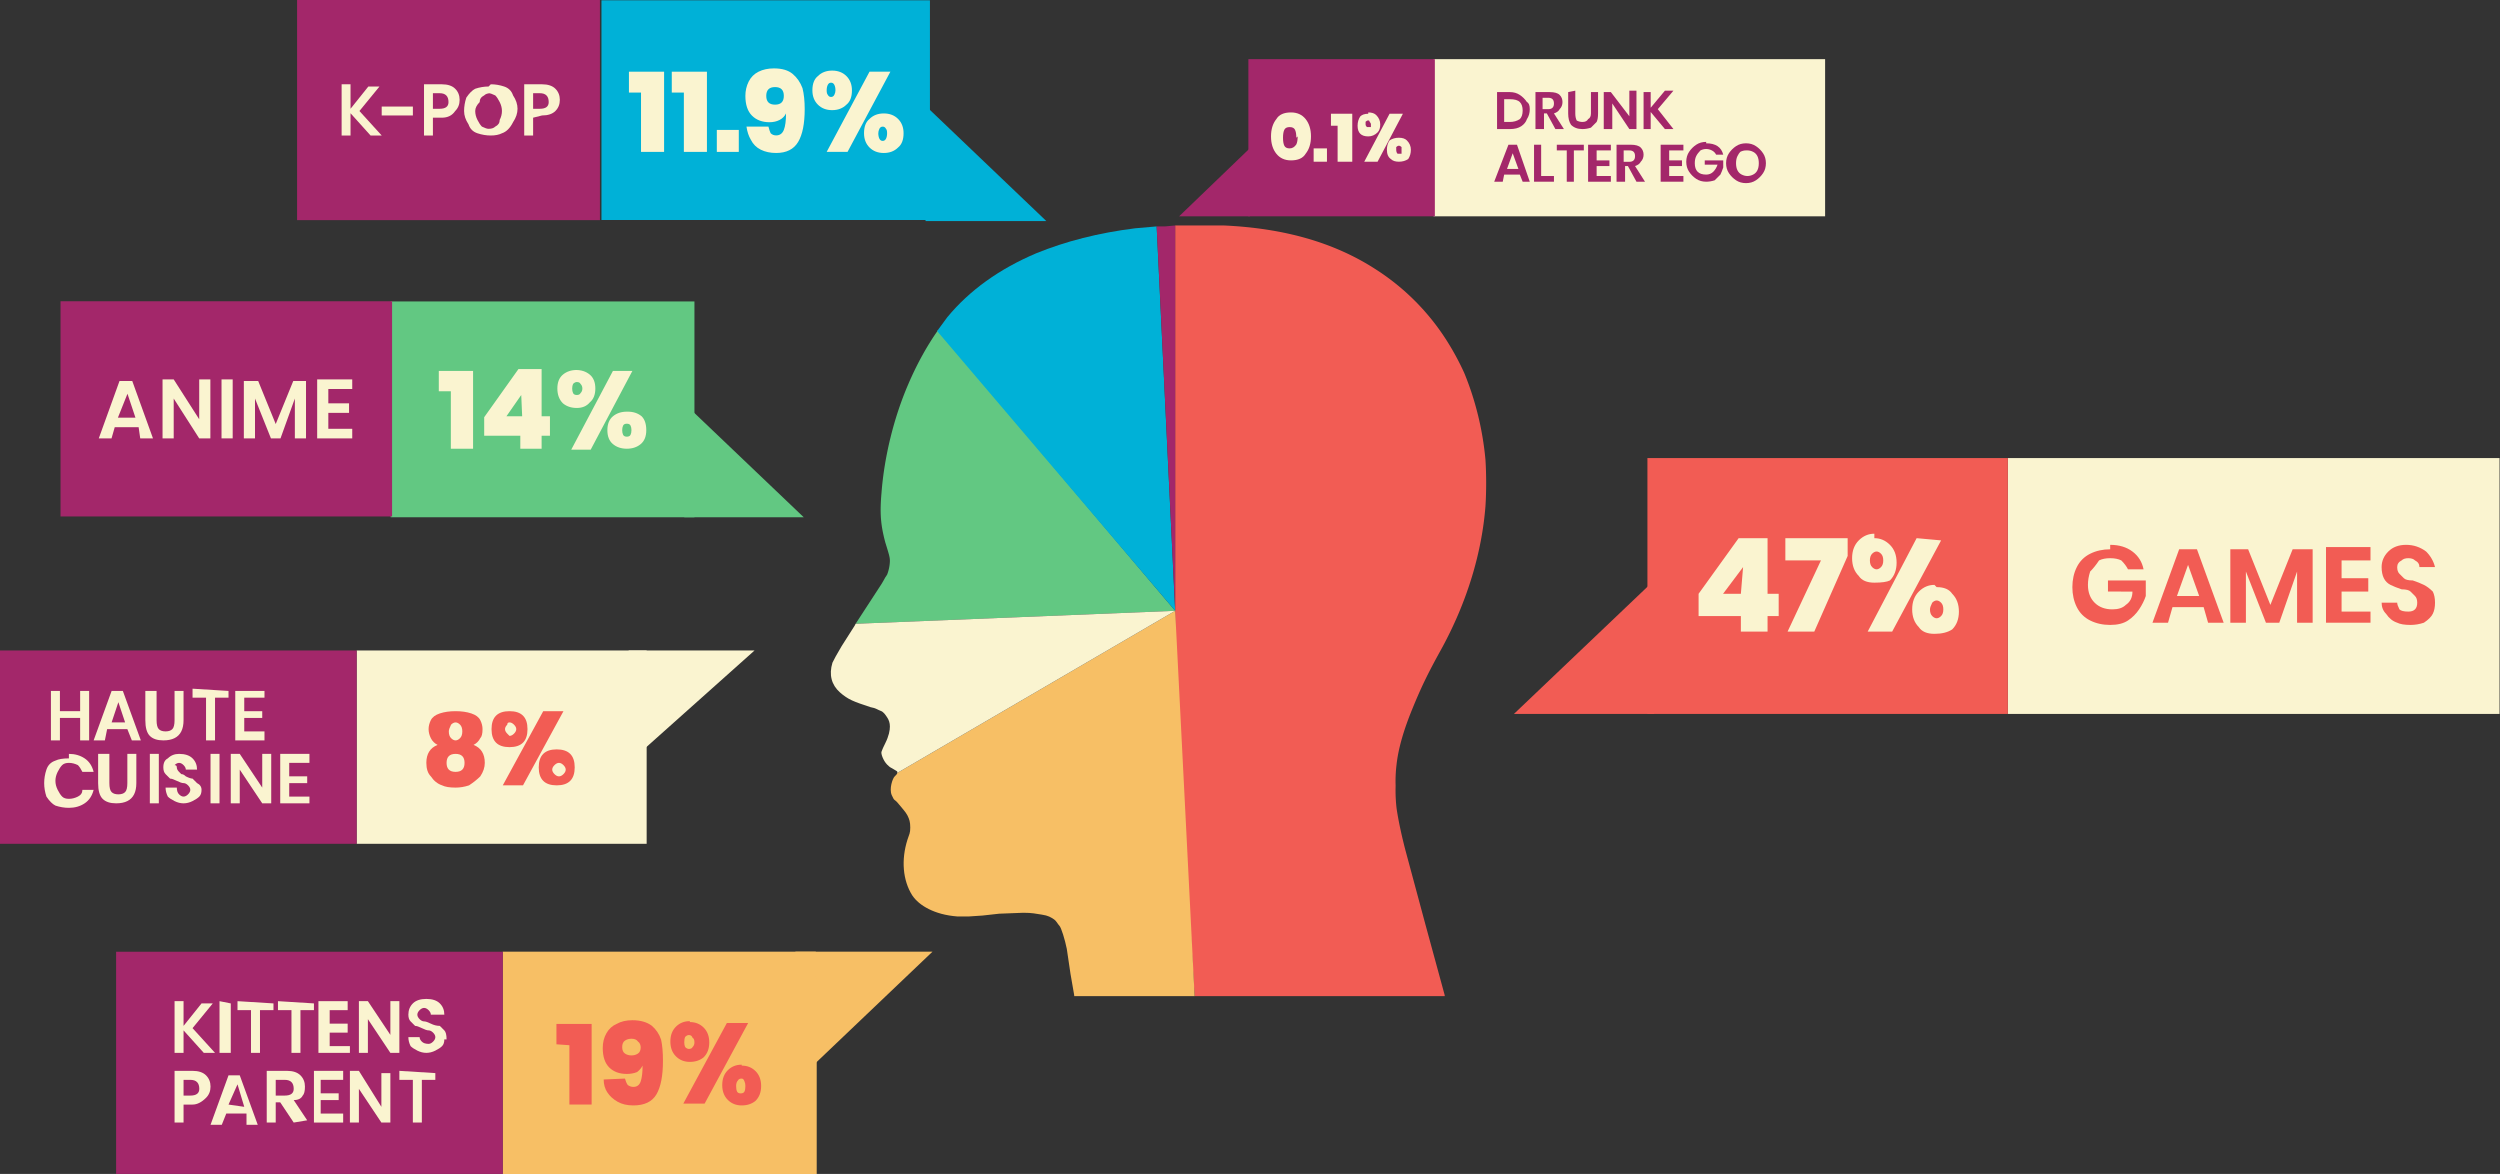 <svg xmlns="http://www.w3.org/2000/svg" xmlns:xlink="http://www.w3.org/1999/xlink" width="1282.709" height="602.334" viewBox="0 0 339.383 159.367"><rect x="0" y="0" width="339.383" height="159.367" fill="#333333" stroke="none"/><style><![CDATA[.C{fill:#faf4d0}.D{fill:#a3276a}.E{fill:#f25c54}]]></style><g transform="matrix(125.742 0 0 -125.742 86.603 145.413)"><path d="M.633.913L.58.913V.419L.601.081.672.081H.871l-0.0.001-.021.077-.021.078C.825.252.821.27.819.284a.168.168 0 0 0-.001.024.149.149 0 0 0 .001.023C.821.349.827.369.836.391S.852.428.867.455c.028.051.044.104.048.155C.916.626.916.644.915.66.912.693.904.725.892.754a.285.285 0 0 1-.019.035.251.251 0 0 1-.077.077C.751.895.697.91.633.913z" class="E"/><path d="M.324.8C.312.783.301.763.292.742.276.705.266.663.263.625.261.602.262.59.267.571.271.558.272.555.272.551S.271.541.269.536L.267.533A.176.176 0 0 0 .263.526L.235.483.58.497z" fill="#62c882"/><path d="M.58.497L.28.322C.28.321.279.32.277.318S.271.305.274.298.277.294.281.289.289.28.291.276.294.269.294.263.293.256.291.25C.284.228.286.206.296.19.3.184.306.179.314.175S.332.168.345.167C.346.167.351.167.357.167l.015.001.018.002.026.001C.426.171.429.17.436.169S.446.166.449.164.453.159.455.157.461.142.463.132l.004-.027.004-.023L.471.081h.13z" fill="#f7bf65"/><path d="M.56.912L.537.91C.497.905.462.896.43.883.39.866.358.843.334.814L.323.799.58.497z" fill="#00b1d7"/><path d="M.58.913L.569.912.56.912.58.497v.416z" class="D"/><g transform="matrix(2.402 0 0 2.402 -1.365 -.897)"><path d="M1.184.649h.221v-.115H1.184z" class="C"/><g class="E"><path d="M1.022.649h.162v-.115H1.022v.057z"/><path d="M.962.534l.063.06V.534z"/></g><g class="C"><path d="M1.045.578V.588L1.063.613h.013V.588h.005V.578h-.005V.571h-.012v.007zM1.065.6L1.056.588h.008z"/><path d="M1.112.605L1.097.571h-.012l.015.032h-.016v.01h.028z"/><path d="M1.124.613q.004 0 .007-.003.003-.003.003-.008 0-.005-.003-.008Q1.129.593 1.124.593q-.005 0-.007.003-.003.003-.003.008 0 .005.003.008.003.003.007.003zm.03-.001L1.132.571h-.011l.022.042zM1.122.603q0-.002.001-.003.001-.001.002-.001.001 0 .002.001.001.001.001.003 0 .002-.001.003-.001.001-.002.001-.001 0-.002-.001-.001-.001-.001-.003zm.03-.012q.005 0 .007-.003.003-.003.003-.008 0-.005-.003-.008Q1.156.57 1.151.57q-.005 0-.007.003-.003.003-.003.008 0 .005.003.008.003.003.007.003zM1.149.581q0-.002.001-.003.001-.001.002-.001.001 0 .002.001.001.001.001.003 0 .002-.001.003-.001.001-.002.001-.001 0-.002-.001Q1.149.582 1.149.581z"/></g><g class="E"><path d="M1.23.61q.006 0 .01-.003.004-.003.005-.008h-.007q-.001.002-.003.004-.002.001-.005.001-.003 0-.005-.001Q1.223.6 1.221.598 1.22.595 1.22.592q0-.005.003-.008.003-.003.008-.003.004 0 .006.002.003.002.003.006H1.229v.005h.017V.587Q1.245.584 1.243.581 1.241.578 1.238.576q-.003-.002-.008-.002-.005 0-.009.002-.004.002-.006.006-.002.004-.002.009 0 .005.002.009.002.004.006.006.004.002.009.002z"/><path d="M1.272.582h-.014l-.002-.007h-.007l.012.033h.008l.012-.033H1.274zm-.002.005l-.005.014L1.26.587z"/><path d="M1.321.608V.575h-.007v.023L1.306.575H1.3l-.009.023V.575h-.007v.033h.008l.01-.025.01.025z"/><path d="M1.334.603V.595h.012V.589H1.334v-.009h.013v-.005h-.02v.034h.02V.603z"/><path d="M1.376.584q0-.003-.001-.005-.001-.002-.004-.004-.003-.001-.006-.001-.004 0-.006.001-.003.001-.005.004-.002.002-.002.005h.007Q1.359.583 1.36.581q.001-.001.004-.001.002 0 .003.001.001.001.001.003 0 .002-.001.003-.001.001-.002.002-.001.001-.004.001Q1.358.591 1.356.592q-.002.001-.003.003-.001.002-.001.005 0 .004.003.007.003.003.008.003.005 0 .009-.003.003-.003.004-.007h-.007q-0.0.002-.002.003-.001.001-.003.001-.002 0-.003-.001Q1.359.602 1.359.6q0-.002.001-.003.001-.001.002-.002.001-.001.004-.001.003-.001.005-.002.002-.001.004-.003.001-.002.001-.005z"/></g></g><g fill="#f7bf65"><path d="M.318.129l-.148-.141V.129z"/><path d="M.192.129H-.146v-.24h.339v.12z"/></g><g class="E"><path d="M-.088.029V.051h.038v-.087H-.074v.064zm.074-.037q.001-.004.003-.007Q-.008-.017-.005-.017q.006 0 .008.006.002.006.002.017Q.003.002-.001-.001-.006-.003-.012-.003q-.012 0-.019.007-.007.007-.007.021 0 .009.004.016.004.007.011.01.007.004.017.004.013 0 .021-.006.007-.006.01-.015Q.027.025.027.011q0-.024-.007-.036Q.013-.037-.005-.037q-.01 0-.017.004-.007.004-.011.01-.004.006-.004.014zm.017.033q0 .005-.003.007-.002.003-.007.003-.004 0-.007-.002-.003-.002-.003-.007 0-.005.003-.007.003-.002.007-.002.004 0 .007.002.003.002.003.007z"/><path d="M.056.053Q.065.053.071.047q.006-.006.006-.016 0-.01-.006-.016Q.065.01.056.01q-.009 0-.015.006-.006.006-.006.016 0 .01.006.016.006.006.015.006zM.119.052l-.047-.087H.049l.047.087zM.05.031q0-.003.001-.005Q.053.024.055.024q.003 0 .004.002.002.002.002.005 0 .004-.002.005Q.058.039.055.039.053.039.051.037.05.035.05.031zM.112.006q.009 0 .015-.006.006-.006.006-.016 0-.01-.006-.016Q.121-.037.112-.037q-.009 0-.015.006-.006.006-.006.016 0 .01.006.016.006.006.015.006zM.106-.016q0-.004.001-.006.001-.002.004-.002.003 0 .004.002.001.002.001.006 0 .003-.001.005Q.114-.008.112-.008q-.003 0-.004-.002Q.106-.012.106-.016z"/></g><g transform="matrix(2.427 0 0 2.427 -3.352 -.371)"><path d="M1.149.206h.172v-.099h-.172z" class="D"/><g class="C"><path d="M1.183.172L1.193.161h-.005L1.179.171V.161h-.004v.023h.004V.173L1.187.183h.005z"/><path d="M1.2.183V.161H1.195v.023z"/><use xlink:href="#A"/><use x=".018" xlink:href="#A"/><path d="M1.244.18V.174h.008V.17H1.244V.164h.009V.161H1.239v.023h.013V.18z"/><path d="M1.275.161h-.004l-.01.015V.161h-.004v.023h.004l.01-.015v.015h.004z"/><path d="M1.295.167q0-.002-.001-.003-.001-.001-.003-.002-.002-.001-.004-.001-.002 0-.004.001-.002.001-.003.002-.001.002-.001.004h.005q0-.001.001-.002.001-.001.003-.001.001 0 .002.001.001.001.001.002 0 .001-.001.002-.001.001-.002.001-.001 0-.003.001-.002.001-.003.001-.001.001-.002.002-.001.001-.001.003 0 .003.002.005.002.002.006.002.004 0 .006-.002.002-.002.002-.005H1.289q-0.0.001-.001.002-.001.001-.002.001-.001 0-.002-.001Q1.283.179 1.283.178q0-.001.001-.002.001-.001.002-.001.001-0.0.003-.001.002-.001.004-.001.001-.001.002-.002.001-.001.001-.004zM1.179.138V.13h-.004v.023h.008q.004 0 .006-.002.002-.002.002-.005 0-.003-.002-.005Q1.186.138 1.183.138zm.003.004q.004 0 .004.003 0 .002-.001.003-.001.001-.003.001h-.003V.142z"/><path d="M1.207.134h-.009l-.002-.005h-.005l.008.022h.005l.008-.022h-.005zm-.001.003L1.203.147 1.199.138z"/><path d="M1.228.13L1.222.139H1.22V.13h-.004v.023h.009q.004 0 .006-.002.002-.002.002-.005 0-.003-.001-.004-.001-.002-.004-.002l.006-.009zM1.22.142h.004q.004 0 .004.003 0 .002-.001.003-.001.001-.003.001h-.004z"/><path d="M1.24.149V.143h.008V.14h-.008V.134H1.25V.13h-.013v.023H1.25V.149z"/><path d="M1.271.13h-.004l-.01.015V.13h-.004v.023h.004L1.267.137v.015h.004z"/><use y="-.031" x=".072" xlink:href="#A"/><path d="M1.433.34l-.056-.05v.05z"/><path d="M1.385.34h-.129V.254L1.385.254v.043z"/></g><path d="M1.097.34h.159V.254h-.159z" class="D"/><g class="C"><path d="M1.137.322v-.022h-.004V.31h-.009V.3h-.004v.022h.004v-.009h.009v.009z"/><path d="M1.154.305h-.009L1.144.3H1.139l.008.022h.005l.008-.022H1.156zm-.001.003l-.003.009L1.147.308z"/><path d="M1.167.322v-.013q0-.003.001-.004.001-.001.003-.001.002 0 .003.001.001.001.001.004v.013h.004v-.013q0-.003-.001-.005-.001-.002-.003-.003-.002-.001-.005-.001-.004 0-.006.002-.002.002-.002.007v.013z"/><path d="M1.199.322V.319h-.006V.3h-.004v.019h-.006v.004z"/><path d="M1.206.319V.313h.008v-.003H1.206V.304h.009V.3h-.013v.022H1.215V.319zM1.128.294q.004 0 .007-.002.003-.002.004-.006H1.134q-.001.002-.002.003-.002.001-.004.001-.002 0-.003-.001-.001-.001-.002-.003-.001-.002-.001-.004 0-.002.001-.004.001-.002.002-.003.001-.001.003-.001.002 0 .004.001.002.001.002.003h.005q-.001-.004-.004-.006-.003-.002-.007-.002-.003 0-.006.001-.002.001-.004.004-.001.003-.001.006 0 .003.001.006.001.003.004.004.002.001.006.001z"/><path d="M1.146.294v-.013q0-.003.001-.004.001-.001.003-.001.002 0 .003.001.001.001.001.004v.013h.004v-.013q0-.003-.001-.005-.001-.002-.003-.003-.002-.001-.005-.001-.004 0-.006.002-.002.002-.002.007v.013z"/><path d="M1.168.294V.272h-.004v.022z"/><path d="M1.187.278q0-.002-.001-.003-.001-.001-.003-.002-.002-.001-.004-.001-.002 0-.004.001-.002.001-.003.002-.001.002-.001.004h.005Q1.176.277 1.177.276q.001-.001.002-.001.001 0 .002.001.001.001.001.002 0 .001-.001.002-.001.001-.002.001-.001 0-.003.001-.002.001-.003.001-.001.001-.002.002-.001.001-.001.003 0 .003.002.004.002.002.005.002.004 0 .006-.002.002-.002.002-.005h-.005q-0.0.001-.001.002-.001.001-.002.001-.001 0-.002-.001Q1.176.289 1.176.288q0-.001.001-.002.001-.001.001-.001.001-0.0.002-.001.002-.001.003-.001.001-.001.002-.002Q1.187.28 1.187.278z"/><path d="M1.195.294V.272H1.191v.022z"/><path d="M1.218.272h-.004L1.204.287V.272h-.004v.022h.004l.01-.015v.015h.004z"/><path d="M1.226.29V.284h.008v-.003h-.008V.275h.009V.272H1.222v.022h.013V.29z"/></g><g class="E"><path d="M1.288.305q0 .002.001.004.001.002.004.003.003.001.007.001.004 0 .007-.001.003-.001.004-.003.001-.002.001-.004 0-.003-.001-.004-.001-.002-.003-.003Q1.313.296 1.313.29q0-.003-.002-.006-.002-.002-.005-.004-.003-.001-.006-.001-.004 0-.006.001-.003.001-.005.004-.002.002-.002.006 0 .006.005.008-.002.001-.003.003-.001.002-.001.004zM1.297.304q0-.002.001-.003.001-.001.002-.001.001 0 .002.001.001.001.001.003 0 .002-.001.003-.001.001-.002.001-.001 0-.002-.001Q1.297.305 1.297.304zM1.296.29q0-.002.001-.003.001-.001.003-.001.002 0 .003.001.001.001.001.003 0 .002-.001.003-.001.001-.003.001-.002 0-.003-.001-.001-.001-.001-.003z"/><path d="M1.324.313q.004 0 .006-.002.002-.002.002-.006 0-.004-.002-.006-.002-.002-.006-.002-.004 0-.006.002-.002.002-.002.006 0 .004.002.006.002.002.006.002zM1.348.313L1.33.28h-.009l.018.033zM1.322.305q0-.001.001-.002.001-.001.001-.001.001 0 .002.001.001.001.001.002 0 .001-.001.002-.001.001-.002.001-.001 0-.001-.001-.001-.001-.001-.002zm.023-.009q.004 0 .006-.002.002-.002.002-.006 0-.004-.002-.006-.002-.002-.006-.002-.004 0-.006.002-.002.002-.002.006 0 .004.002.006.002.002.006.002zM1.343.287q0-.001.001-.002.001-.001.002-.001.001 0 .002.001.001.001.001.002 0 .001-.001.002-.001.001-.002.001-.001 0-.002-.001-.001-.001-.001-.002z"/></g></g><g fill="#62c882"><path d="M.179.598l-.129.123V.598z"/><path d="M.061.831h-.328V.598h.328v.116z"/></g><path d="M-.215.734V.756h.037V.672H-.202v.062zm.049-.048V.706l.037.052h.025V.707h.009V.686h-.009V.672H-.127v.014zm.04.044L-.142.707h.017zm.059.027q.009 0 .015-.005.006-.005.006-.015 0-.01-.006-.015Q-.057.716-.066.716q-.009 0-.015.005Q-.087.727-.087.737q0 .01.006.015.006.005.015.005zm.061-.001l-.045-.085H-.072l.045.085zM-.071.737q0-.003.001-.005Q-.069.73-.066.73q.003 0 .004.002.002.002.002.005 0 .003-.002.005-.001.002-.004.002-.002 0-.004-.002-.001-.002-.001-.005zm.06-.025q.009 0 .015-.005Q.009.702.009.692q0-.01-.006-.015-.006-.005-.015-.005-.009 0-.015.005-.006.005-.006.015 0 .01.006.015.006.005.015.005zM-.017.692q0-.003.001-.005.001-.002.004-.002.003 0 .004.002.001.002.001.005 0 .003-.001.005-.001.002-.004.002-.003 0-.004-.002Q-.017.695-.017.692z" class="C"/><g transform="matrix(1.721 0 0 1.721 -2.353 .351)" class="D"><path d="M1.005.279h.208V.144h-.208z"/><g class="C"><path d="M1.054.2H1.039L1.037.193H1.029l.013.036h.008l.013-.036h-.008zM1.052.206L1.047.221 1.041.206z"/><path d="M1.099.193h-.007l-.016.025V.193h-.007v.037h.007l.016-.025v.025h.007z"/><path d="M1.113.23v-.037h-.007v.037z"/><path d="M1.159.229V.193h-.007V.218L1.143.193h-.006L1.127.218V.193h-.007v.036h.009l.011-.027.011.027z"/><path d="M1.173.224v-.009H1.186v-.006h-.013V.199h.015V.193h-.022v.037h.022v-.006z"/></g></g><g transform="matrix(1.186 0 0 1.186 -1.325 -.324)"><g fill="#00b1d7"><path d="M1.489 1.047l-.11.105v-.105z"/><path d="M1.383 1.248H1.084v-.2h.299v.1z"/></g><g class="C"><path d="M1.109 1.164v.019H1.141v-.073h-.021v.054z"/><path d="M1.148 1.164v.019h.032v-.073h-.021v.054z"/><path d="M1.209 1.13v-.02h-.02v.02z"/><path d="M1.236 1.133q.001-.004.002-.006.002-.002.005-.002.005 0 .007.005.002.005.002.015-.002-.004-.006-.006-.004-.002-.009-.002-.01 0-.016.006-.006.006-.006.018 0 .007.003.013.003.006.009.009.006.003.014.003.011 0 .017-.005.006-.005.009-.013.002-.008.002-.019 0-.02-.006-.03-.006-.01-.02-.01-.008 0-.014.003-.006.003-.009.009-.003.005-.004.012zm.014.028q0 .004-.002.006-.002.002-.006.002-.004 0-.006-.002-.002-.002-.002-.006 0-.004.002-.006.002-.002.006-.002.004 0 .006.002.002.002.002.006z"/><path d="M1.294 1.184q.008 0 .013-.005.005-.005.005-.013 0-.009-.005-.013-.005-.005-.013-.005-.008 0-.013.005-.005.005-.005.013 0 .009.005.013.005.005.013.005zm.053-.001l-.039-.073h-.019l.039.073zM1.289 1.166q0-.003.001-.004.001-.002.003-.002.002 0 .003.002.001.002.001.004 0 .003-.001.005-.001.002-.003.002-.002 0-.003-.002-.001-.002-.001-.005zm.052-.021q.008 0 .013-.005.005-.005.005-.013 0-.009-.005-.013-.005-.005-.013-.005-.008 0-.013.005-.005.005-.005.013 0 .009.005.013.005.005.013.005zm-.005-.018q0-.003.001-.005.001-.002.003-.002.002 0 .003.002.001.002.001.005 0 .003-.001.004-.001.002-.003.002-.002 0-.003-.002-.001-.002-.001-.004z"/></g><g transform="matrix(2.027 0 0 2.027 -1.514 .756)"><path d="M1.145.243h.136V.144h-.136z" class="D"/><g class="C"><path d="M1.173.193L1.183.182h-.005L1.169.192V.182h-.004v.023h.004V.194l.008.01h.005z"/><path d="M1.197.195V.191h-.014v.004z"/><path d="M1.206.19V.182H1.202v.023H1.21q.004 0 .006-.002.002-.002.002-.005 0-.003-.002-.005Q1.214.19 1.21.19zm.003.004q.004 0 .004.003 0 .002-.001.003-.001.001-.003.001H1.206V.194z"/><path d="M1.232.205q.003 0 .006-.001.003-.001.004-.004.002-.003.002-.006 0-.003-.002-.006Q1.24.184 1.237.183 1.235.182 1.232.182q-.003 0-.006.001-.003.001-.004.004Q1.22.19 1.22.193q0 .003.001.006.002.003.004.004.003.001.006.001zm0-.004q-.002 0-.003-.001-.002-.001-.002-.003Q1.225.195 1.225.193q0-.002.001-.004.001-.002.002-.003.002-.001.003-.001.002 0 .003.001.002.001.002.003.001.002.001.004 0 .002-.001.004-.001.002-.002.003-.002.001-.003.001z"/><path d="M1.251.19V.182h-.004v.023h.008q.004 0 .006-.002.002-.002.002-.005 0-.003-.002-.005-.002-.002-.006-.002zm.003.004q.004 0 .004.003 0 .002-.001.003-.001.001-.003.001h-.003V.194z"/></g></g></g><g transform="matrix(1.438 0 0 1.438 -.326 -.39)"><path d="M.824 1.031h.294V.913h-.294z" class="C"/><g class="D"><path d="M.685 1.031h.14V.913H.685V.972z"/><path d="M.633.913l.053.051V.913z"/></g><g class="C"><path d="M.702.973q0-.008.004-.013.004-.005.011-.005.008 0 .011.005.004.005.004.013 0 .008-.004.013-.004.005-.011.005-.008 0-.011-.005Q.702.981.702.973zm.02 0q0-.004-.001-.006Q.719.964.716.964q-.003 0-.004.002-.001.002-.001.006 0 .004.001.006.001.002.004.002.003 0 .004-.002.001-.002.001-.006z"/><path d="M.744.964V.954H.734v.01z"/><path d="M.747.981V.99h.016v-.036H.752v.027z"/><path d="M.775.991q.004 0 .006-.002Q.784.986.784.982q0-.004-.002-.006Q.779.973.775.973q-.004 0-.006.002-.002.002-.002.006 0 .004.002.007.002.002.006.002zM.801.99L.782.954H.772l.019.036zM.773.982q0-.001.001-.002Q.774.98.775.98.776.98.777.98.777.981.777.982q0 .001-.001.002Q.776.985.775.985q-.001 0-.002-.001Q.773.983.773.982zM.798.972q.004 0 .006-.002Q.807.967.807.963q0-.004-.002-.007Q.802.954.798.954q-.004 0-.006.002Q.789.958.789.963q0 .004.002.007Q.794.972.798.972zM.796.963Q.796.961.797.96.797.96.798.96.799.96.8.96.8.961.8.963.8.964.8.965.799.966.798.966q-.001 0-.002-.001Q.796.964.796.963z"/></g><g transform="matrix(1.068 0 0 1.068 -.066 -.066)" class="D"><path d="M.901.992q0-.004-.002-.007Q.898.982.895.98.892.978.887.978H.878v.026h.009q.004 0 .007-.002.003-.002.005-.005Q.901.996.901.992zM.887.983q.004 0 .007.002.002.002.002.006 0 .004-.002.006-.002.002-.007.002H.883V.983z"/><use xlink:href="#B"/><path d="M.933 1.005V.989q0-.003.001-.005Q.936.983.938.983.941.983.942.985.944.986.944.989v.015h.005V.989q0-.004-.001-.006Q.946.981.944.979.941.978.938.978q-.005 0-.008.003Q.928.984.928.989v.015z"/><path d="M.976.978H.971L.959.996V.978H.953v.026h.005L.971.987v.018h.005z"/><path d="M.991.992L1.002.978H.996L.986.99V.978H.981v.026H.986V.993l.01.012H1.002zM.894.946H.883L.882.941H.876l.01.026h.006L.901.941H.896zm-.001.004l-.004.011-.004-.011z"/><path d="M.909.945H.918V.941H.904v.026h.005z"/><path d="M.939.967V.963H.932V.941H.927v.022H.92V.967z"/><use xlink:href="#C"/><use xlink:href="#B" x=".057" y="-.037"/><use xlink:href="#C" x=".051"/><path d="M1.025.968q.005 0 .008-.002.003-.002.004-.006h-.005q-.001.002-.003.003-.002.001-.004.001-.002 0-.004-.001Q1.019.961 1.018.959 1.017.957 1.017.954q0-.004.002-.006.002-.002.006-.002.003 0 .005.002.002.002.003.005h-.009V.956h.013V.951q-.001-.003-.002-.005-.002-.002-.004-.004-.003-.001-.006-.001-.004 0-.007.002-.003.002-.005.005-.002.003-.002.007 0 .004.002.007.002.003.005.005.003.002.007.002z"/><path d="M1.053.968q.004 0 .007-.002.003-.002.005-.005.002-.003.002-.007 0-.004-.002-.007-.002-.003-.005-.005-.003-.002-.007-.002-.004 0-.007.002-.003.002-.005.005-.002.003-.002.007 0 .004.002.007.002.003.005.005.003.002.007.002zm0-.005q-.002 0-.004-.001Q1.048.961 1.047.959 1.046.957 1.046.954q0-.003.001-.005.001-.002.003-.003.002-.001.004-.001.002 0 .004.001.002.001.003.003.001.002.001.005 0 .003-.001.005-.001.002-.003.003-.002.001-.004.001z"/></g></g><path d="M.58.497L.235.483.234.481.22.459C.214.449.212.445.21.441.206.428.209.417.218.409S.233.399.251.393C.257.392.259.39.262.389s.005-.004.007-.007S.272.376.272.372.271.362.267.354.264.347.263.345.265.335.269.331.273.328.276.326.28.324.28.323.28.322.28.322z" class="C"/></g><defs><path id="A" d="M1.219.183V.18h-.006V.161h-.004v.019h-.006v.004z"/><path id="B" d="M.919.978L.913.989h-.002V.978H.905v.026H.915q.005 0 .007-.002Q.924 1.0.924.997q0-.003-.002-.005Q.921.99.918.989L.925.978zM.91.992h.004q.004 0 .004.004 0 .002-.001.003-.001.001-.003.001H.91z"/><path id="C" d="M.948.963V.956h.009V.952H.948V.945h.01V.941h-.016v.026h.016V.963z"/></defs></svg>

